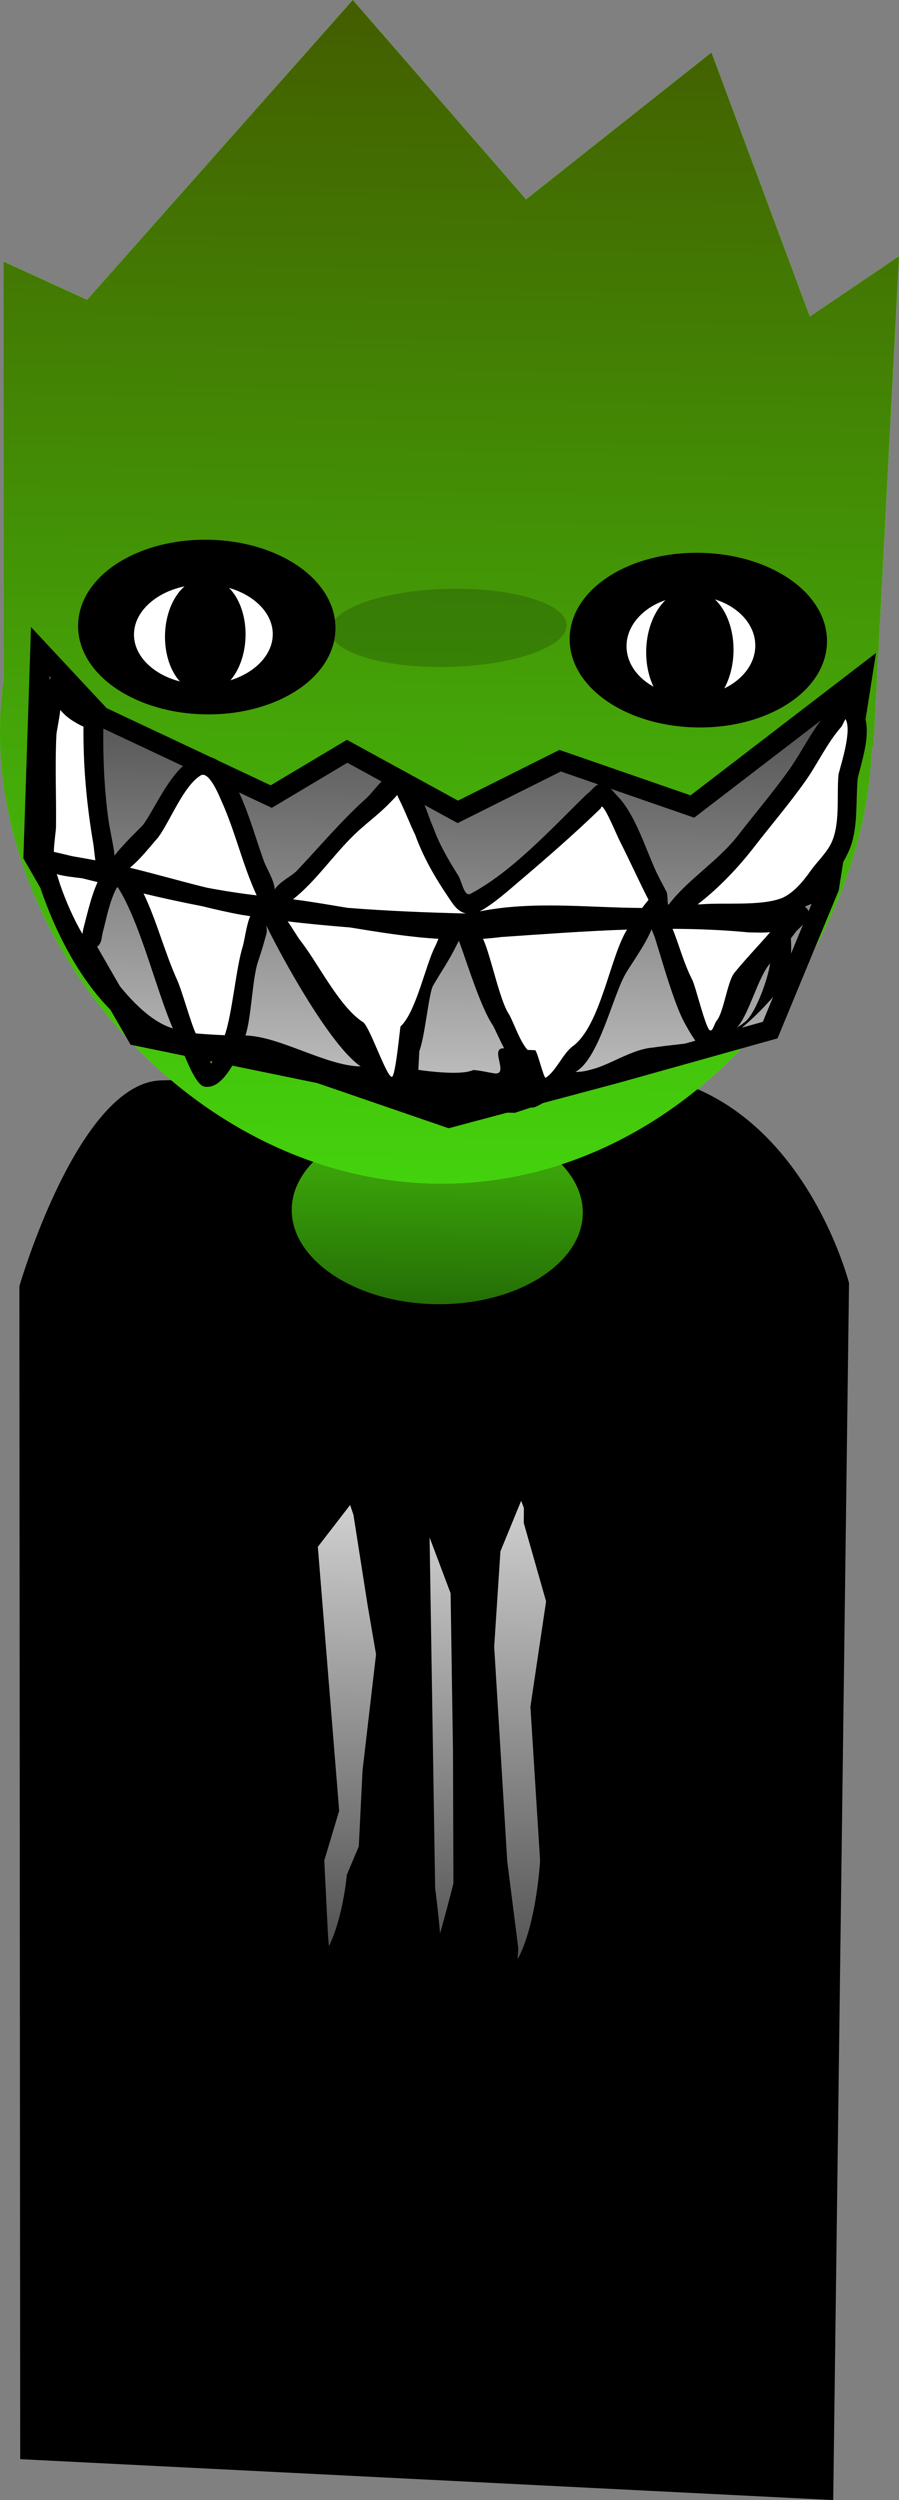 <svg version="1.1" xmlns="http://www.w3.org/2000/svg" xmlns:xlink="http://www.w3.org/1999/xlink" width="112.941" height="313.939" viewBox="0,0,112.941,313.939"><rect x="0" y="0" width="112.941" height="313.939" fill="#808080" stroke="none"/><defs><linearGradient x1="320.672" y1="177.46" x2="320.294" y2="203.287" gradientUnits="userSpaceOnUse" id="color-1"><stop offset="0" stop-color="#44bb0a"/><stop offset="1" stop-color="#236a06"/></linearGradient><linearGradient x1="323.288" y1="38.466" x2="321.113" y2="186.906" gradientUnits="userSpaceOnUse" id="color-2"><stop offset="0" stop-color="#435d00"/><stop offset="1" stop-color="#44d20d"/></linearGradient><linearGradient x1="309.289" y1="224.63" x2="308.396" y2="285.572" gradientUnits="userSpaceOnUse" id="color-3"><stop offset="0" stop-color="#d6d6d6"/><stop offset="1" stop-color="#4b4b4b"/></linearGradient><linearGradient x1="321.331" y1="226.698" x2="320.447" y2="287.025" gradientUnits="userSpaceOnUse" id="color-4"><stop offset="0" stop-color="#d6d6d6"/><stop offset="1" stop-color="#4b4b4b"/></linearGradient><linearGradient x1="331.176" y1="223.792" x2="330.228" y2="288.504" gradientUnits="userSpaceOnUse" id="color-5"><stop offset="0" stop-color="#d6d6d6"/><stop offset="1" stop-color="#4b4b4b"/></linearGradient><linearGradient x1="322.547" y1="123.721" x2="321.821" y2="173.305" gradientUnits="userSpaceOnUse" id="color-6"><stop offset="0" stop-color="#4a4a4a"/><stop offset="1" stop-color="#bbbbbb"/></linearGradient></defs><g transform="translate(-265.55,-38.269)"><g stroke-miterlimit="10"><path d="M268.089,347.073l-0.104,-147.293c0,0 7.412,-25.592 17.834,-25.845c10.35,-0.251 34.878,-0.448 56.307,-0.968c23.242,-0.563 30.086,26.418 30.086,26.418l-1.986,152.823z" fill="#000000" stroke="#000000" stroke-width="0" stroke-linecap="butt"/><path d="M340.015,190.659c-0.104,7.132 -8.934,12.785 -19.721,12.627c-10.787,-0.158 -19.447,-6.068 -19.343,-13.2c0.104,-7.132 8.934,-12.785 19.721,-12.627c10.787,0.158 19.447,6.068 19.343,13.2z" fill="url(#color-1)" stroke="#000000" stroke-width="2.5" stroke-linecap="butt"/><path d="M375.097,131.157c-0.41,28 -24.514,56.181 -54.764,55.738c-30.249,-0.443 -55.189,-29.342 -54.779,-57.342c0.41,-28 25.265,-50.339 55.514,-49.896c30.249,0.443 54.439,23.501 54.029,51.501z" fill="#53ff10" stroke="#000000" stroke-width="0" stroke-linecap="butt"/><path d="M265.984,132.295l0.001,-61.173l10.508,4.798l33.381,-37.65l21.762,25.041l23.295,-18.447l12.354,33.16l11.206,-7.576l-3.228,61.877l-15.635,-24.741l-78.69,-0.379z" fill="#53ff10" stroke="#000000" stroke-width="0" stroke-linecap="round"/><path d="M267.813,141.587l-0.553,-38.415l107.67,2.055l-2.786,37.888z" fill="#53ff10" stroke="none" stroke-width="0" stroke-linecap="butt"/><path d="M265.984,132.295l0.001,-61.173l10.508,4.798l33.381,-37.65l21.762,25.041l23.295,-18.447l12.354,33.16l11.206,-7.576l-3.228,61.877l-2.082,-3.294l-1.036,14.086l-104.331,-1.528l-0.174,-12.07z" fill="#53ff10" stroke="#000000" stroke-width="0" stroke-linecap="round"/><path d="M320.334,186.894c-30.249,-0.443 -55.189,-29.342 -54.779,-57.342c0.028,-1.936 0.174,-3.844 0.429,-5.72l0.001,-52.71l10.508,4.798l33.381,-37.65l21.762,25.041l23.295,-18.447l12.354,33.16l11.206,-7.576l-3.228,61.877l-0.185,-0.293c-0.904,27.649 -24.809,55.301 -54.743,54.863z" fill="url(#color-2)" stroke="#000000" stroke-width="0" stroke-linecap="butt"/><path d="M353.421,108.936c8.237,0.121 14.851,4.568 14.773,9.934c-0.079,5.366 -6.82,9.618 -15.057,9.498c-8.237,-0.121 -14.851,-4.568 -14.773,-9.934c0.079,-5.366 6.82,-9.618 15.057,-9.498z" fill="#000000" stroke="#000000" stroke-width="2.5" stroke-linecap="butt"/><path d="M336.739,116.753c0.066,2.708 -6.531,5.065 -14.735,5.265c-8.204,0.2 -14.908,-1.833 -14.974,-4.541c-0.066,-2.708 6.531,-5.065 14.735,-5.265c8.204,-0.2 14.908,1.833 14.974,4.541z" fill-opacity="0.184" fill="#000000" stroke="none" stroke-width="0" stroke-linecap="butt"/><path d="M306.443,117.227c-0.079,5.366 -6.82,9.618 -15.057,9.498c-8.237,-0.121 -14.851,-4.568 -14.773,-9.934c0.079,-5.366 6.82,-9.618 15.057,-9.498c8.237,0.121 14.851,4.568 14.773,9.934z" fill="#000000" stroke="#000000" stroke-width="2.5" stroke-linecap="butt"/><path d="M361.676,118.98c0.241,4.151 -3.74,7.692 -8.892,7.909c-5.151,0.217 -9.522,-2.972 -9.763,-7.123c-0.241,-4.151 3.74,-7.692 8.892,-7.909c5.151,-0.217 9.522,2.972 9.763,7.123z" fill="#ffffff" stroke="#000000" stroke-width="2.5" stroke-linecap="butt"/><path d="M301.056,117.546c0.261,4.151 -3.985,7.688 -9.484,7.9c-5.499,0.212 -10.168,-2.981 -10.429,-7.132c-0.261,-4.151 3.985,-7.688 9.484,-7.9c5.499,-0.212 10.168,2.981 10.429,7.133z" fill="#ffffff" stroke="#000000" stroke-width="2.5" stroke-linecap="butt"/><path d="M304.812,231.326l5.163,-6.686l1.196,3.549l1.793,11.434l1.091,6.358l-1.714,14.72l-0.477,9.698l-1.518,3.603c0,0 -0.734,8.102 -3.81,11.447c-0.808,0.879 -1.059,-4.711 -1.059,-4.711l-0.446,-9.008l1.865,-6.209l-2.783,-34.413z" fill="url(#color-3)" stroke="#000000" stroke-width="2.5" stroke-linecap="round"/><path d="M319.204,226.943l4.201,11.161l0.304,20.063l0.053,16.761c0,0 -1.522,6.09 -2.551,9.199c-0.089,0.267 -1.183,2.979 -1.51,2.885c-0.11,-0.032 0.035,-2.368 0.038,-2.594c0.042,-2.878 -0.771,-8.966 -0.771,-8.966l-0.773,-48.8z" fill="url(#color-4)" stroke="#000000" stroke-width="2.5" stroke-linecap="round"/><path d="M331.47,224.386l1.147,3.017l-0.014,1.945l2.828,9.926l-1.989,13.369l1.212,19.28c0,0 -0.514,9.842 -3.701,14.116c-0.201,0.269 -0.741,2.443 -0.744,2.444c-0.21,0.095 -0.467,-0.184 -0.573,-0.377c-0.572,-1.041 -0.23,-5.156 -0.23,-5.156l-1.377,-10.842l-1.647,-27.076l0.803,-12.247l3.692,-8.997z" fill="url(#color-5)" stroke="#000000" stroke-width="2.5" stroke-linecap="round"/><path d="M295.148,117.712c0.074,3.315 -1.57,6.166 -3.674,6.369c-2.104,0.203 -3.869,-2.32 -3.944,-5.634c-0.074,-3.315 1.57,-6.166 3.674,-6.369c2.104,-0.203 3.869,2.32 3.944,5.634z" fill="#000000" stroke="#000000" stroke-width="2.5" stroke-linecap="butt"/><path d="M356.45,119.62c0.084,3.598 -1.744,6.692 -4.082,6.911c-2.338,0.219 -4.302,-2.519 -4.386,-6.117c-0.084,-3.598 1.744,-6.692 4.082,-6.911c2.338,-0.219 4.302,2.519 4.386,6.117z" fill="#000000" stroke="#000000" stroke-width="2.5" stroke-linecap="butt"/><path d="M269.747,145.737l0.848,-25.662l7.599,8.144l21.432,10.08l9.534,-5.688l13.907,7.607l12.853,-6.427l16.612,5.756l21.347,-16.384l-4.169,26.559l-7.403,17.898l-19.471,5.447l-20.877,5.575l-16.216,-5.573l-22.99,-4.724z" fill="url(#color-6)" stroke="#000000" stroke-width="2.5" stroke-linecap="round"/><path d="M369.29,149.712l-9.506,3.799l-61.426,-0.27l-28.393,-7.977" fill="none" stroke="#000000" stroke-width="2.5" stroke-linecap="round"/><path d="M363.297,162.73c-4.373,5.21 -9.106,8.614 -15.364,9.56c-4.896,0.376 -5.916,2.557 -10.921,2.395c-0.609,0.202 -4.035,2.943 -4.726,2.65c-0.019,-0.008 -2.061,0.686 -2.08,0.677c-4.393,-0.207 -2.57,1.113 -6.833,0.48c-7.491,-0.79 -20.404,-7.536 -27.89,-7.727c-0.785,1.405 -2.221,4.3 -4.239,3.958c-0.964,-0.163 -2.034,-2.72 -2.721,-4.43c-9.067,-1.858 -14.811,-11.662 -17.769,-20.143l-0.342,-1.076c0,0 -0.37,-1.168 0.779,-1.558c-0.4,-0.221 -0.729,-0.489 -0.955,-0.818c-0.54,-0.786 -0.146,-3.615 -0.132,-4.603c0.07,-4.778 -0.263,-9.636 0.453,-14.357c0.208,-1.374 0.346,-4.949 2.772,-4.719c0.816,0.077 0.958,1.332 1.386,2.031c0.802,1.311 1.664,2.049 3.165,2.597c0,0 1.168,0.444 0.724,1.613c-0.022,0.058 -0.046,0.113 -0.072,0.163c0.002,0.036 0.002,0.057 0.002,0.057c-0.06,3.744 0.105,7.761 0.606,11.48c0.183,1.363 0.505,2.72 0.723,4.078c0.028,0.172 0.054,0.429 0.063,0.692c0.96,-1.322 3.25,-3.483 3.595,-3.874c1.89,-2.563 4.647,-9.775 8.63,-8.466c1.846,0.607 2.763,2.935 3.465,4.467c1.264,2.759 2.042,5.631 3.067,8.491c0.333,0.929 1.324,2.464 1.38,3.612c0.568,-0.949 2.131,-1.663 2.81,-2.381c2.917,-3.086 5.531,-6.22 8.712,-9.081c0.866,-0.779 2.887,-3.719 4.155,-3.576c2.047,0.232 3.51,5.743 4.244,7.266c0.776,2.166 1.907,4.067 3.124,6.01c0.492,0.786 0.744,2.734 1.563,2.3c5.29,-2.799 10.311,-8.334 14.609,-12.508c0.616,-0.428 1.1,-1.341 1.848,-1.284c0.857,0.065 1.44,0.961 2.037,1.579c2.173,2.251 3.475,6.508 4.762,9.319c0.412,0.899 0.9,1.762 1.351,2.642c0.241,0.47 0.021,1.97 0.34,1.549c2.356,-3.111 6.183,-5.413 8.687,-8.667c2.117,-2.738 4.4,-5.405 6.395,-8.218c1.674,-2.361 2.814,-4.923 4.749,-7.118l0.11,-0.437c0,0 0.051,-0.122 0.159,-0.27c-0.073,-0.234 -0.071,-0.524 0.084,-0.872c0.509,-1.142 1.651,-0.632 1.651,-0.632l0.827,0.369c3.534,2.001 1.872,6.619 1.033,10.002c-0.255,2.644 0.01,5.5 -0.721,8.077c-0.701,2.47 -3.292,6.069 -5.914,8.088c0.05,0.04 0.1,0.086 0.15,0.138l-0,0c0.871,0.897 -0.026,1.768 -0.026,1.768l-0.16,0.155c-0.349,0.337 -0.698,0.674 -1.048,1.011c-0.223,0.303 -0.451,0.604 -0.684,0.904c0.155,2.325 -0.101,4.831 -1.616,6.635zM272.796,148.319l0.32,1.011c0.754,2.183 1.665,4.262 2.774,6.157l0.125,-0.672c0.509,-1.915 0.936,-3.934 1.76,-5.74c-0.642,-0.159 -1.283,-0.317 -1.923,-0.474c-1.019,-0.115 -2.157,-0.254 -3.163,-0.518c0.075,0.134 0.107,0.236 0.107,0.236zM318.107,172.615c1.365,0.202 5.398,0.691 6.825,0.042c0.24,-0.109 2.516,0.379 2.749,0.404c1.905,0.206 -0.725,-3.276 1.201,-3.153c-0.573,-1.084 -1.055,-2.231 -1.432,-2.915c-1.44,-2.094 -3.145,-7.54 -4.01,-9.94c-0.059,-0.164 -0.154,-0.403 -0.236,-0.647c-0.108,0.207 -0.227,0.409 -0.3,0.561c-0.865,1.793 -1.949,3.354 -2.951,5.077c-0.539,0.928 -1.031,6.549 -1.752,8.287c-0.142,0.343 -0.123,-1.776 -0.302,-1.577c0.135,0.013 0.27,0.027 0.405,0.042zM347.65,169.806c1.838,-0.28 3.64,-0.401 5.376,-0.694c-0.637,-0.852 -1.314,-2.097 -1.514,-2.47c-1.323,-2.46 -2.819,-7.887 -3.662,-10.545c-0.124,-0.39 -0.306,-0.766 -0.445,-1.133c-0.756,1.928 -2.728,4.606 -3.317,5.672c-1.657,3 -3.323,10.653 -6.259,12.241c3.429,0.003 6.46,-2.819 9.821,-3.072zM359.171,166.564c1.344,-1.093 2.892,-5.487 3.131,-7.329c-1.543,1.757 -2.624,6.368 -4.169,8.077c0.351,-0.222 0.698,-0.47 1.039,-0.748zM359.51,155.388c-3.14,-0.306 -6.282,-0.437 -9.424,-0.452c0.835,2.07 1.415,4.287 2.495,6.385c0.38,0.737 1.596,5.845 2.133,6.256c0.39,0.299 0.564,-0.806 0.882,-1.181c0.879,-1.037 1.295,-4.902 2.158,-5.967c1.42,-1.752 3.036,-3.361 4.508,-5.073c-0.707,0.095 -2.327,0.039 -2.752,0.033zM328.534,155.966c-0.755,0.095 -1.509,0.166 -2.261,0.215c0.987,2.077 2.085,7.75 3.302,9.494c0.591,1.068 1.354,3.419 2.287,4.39c0.3,0.012 0.599,0.024 0.899,0.035c0.236,-0.215 0.476,-0.512 0.708,-0.655c1.289,-0.79 2.669,-1.201 3.889,-2.094c3.532,-2.583 4.783,-8.925 6.925,-12.324c-5.253,0.178 -10.504,0.581 -15.75,0.939zM299.061,154.6c-0.101,-0.206 0.046,0.461 0.007,0.687c-0.073,0.427 -0.222,0.837 -0.333,1.255c-0.243,0.914 -0.56,1.808 -0.84,2.712c-0.645,2.08 -0.8,7.006 -1.512,9.046c4.303,0.09 10.161,3.831 14.477,3.882c-3.827,-2.617 -9.783,-13.469 -11.799,-17.583zM278.431,155.458l-0.15,0.845c0,0 -0.192,1.059 -1.202,1.033c2.364,3.341 6.024,8.812 10.184,10.071c-2.104,-4.873 -4.102,-13.297 -6.892,-17.689c-0.042,-0.01 -0.084,-0.021 -0.126,-0.031c-0.937,1.728 -1.311,3.876 -1.814,5.77zM295.814,153.172c-1.655,-0.301 -3.29,-0.668 -4.914,-1.067c-2.431,-0.47 -4.858,-1.017 -7.277,-1.595c1.669,3.475 2.646,7.329 4.243,10.854c0.561,1.238 1.68,5.382 2.283,6.621c1.204,0.105 2.411,0.179 3.618,0.232c0.951,-2.733 1.369,-8.333 2.231,-11.108c0.233,-0.751 0.473,-2.741 0.949,-3.765c-0.378,-0.056 -0.756,-0.114 -1.133,-0.173zM292.059,171.871c0.169,-0.325 0.416,-0.786 0.646,-1.211c-0.418,-0.021 -0.836,-0.046 -1.253,-0.073c0.184,0.349 0.536,0.898 0.608,1.284zM273.142,127.47c-0.001,-0.001 -0.001,-0.002 -0.002,-0.003c-0.155,1.27 -0.464,2.74 -0.481,3.068c-0.198,3.846 0.003,7.742 -0.053,11.599c-0.005,0.327 -0.29,2.399 -0.273,3.058c0.772,0.178 1.545,0.36 2.32,0.547c0.957,0.165 1.912,0.335 2.865,0.516c-0.128,-0.847 -0.188,-1.656 -0.259,-2.071c-0.827,-4.805 -1.281,-9.721 -1.225,-14.608c-1.083,-0.508 -2.166,-1.188 -2.891,-2.106zM293.343,138.898c-0.195,-0.43 -1.517,-3.87 -2.599,-3.2c-2.165,1.34 -3.76,5.668 -5.278,7.729c-1.114,1.263 -2.219,2.695 -3.549,3.783c3.204,0.778 6.374,1.692 9.588,2.476c2.082,0.398 4.168,0.736 6.253,0.982c-1.757,-3.802 -2.682,-7.948 -4.415,-11.771zM353.8,151.777c2.842,-0.218 7.114,0.215 9.778,-0.713c1.508,-0.525 2.845,-2.153 3.718,-3.4c0.769,-1.097 1.87,-2.129 2.512,-3.299c1.334,-2.432 0.776,-6.161 1.042,-8.833c0.319,-1.306 1.742,-5.563 0.88,-6.929l-0.407,0.845c-1.876,2.121 -2.968,4.632 -4.592,6.921c-2.014,2.838 -4.313,5.528 -6.448,8.29c-2.042,2.631 -4.454,5.162 -7.111,7.207c0.209,-0.028 0.418,-0.058 0.628,-0.09zM303.377,156.465c2.166,2.747 4.777,8.144 7.73,10.068c0.81,0.32 2.288,1.727 3.008,1.811c0.475,0.056 1.658,-1.163 1.718,-1.219c1.952,-1.798 3.123,-7.658 4.343,-10.023c0.108,-0.209 0.244,-0.54 0.404,-0.925c-3.71,-0.218 -7.392,-0.801 -11.072,-1.401c-2.602,-0.21 -5.199,-0.471 -7.778,-0.785c0.653,0.925 1.245,1.965 1.646,2.473zM346.979,151.242c-1.235,-2.402 -2.36,-4.89 -3.596,-7.312c-0.462,-0.905 -2.224,-5.27 -2.36,-4.144c-3.297,3.202 -6.779,6.236 -10.276,9.2c-0.945,0.801 -3.303,2.917 -4.899,3.702c6.771,-1.346 13.539,-0.464 20.325,-0.431c0.258,-0.342 0.526,-0.68 0.807,-1.015zM321.769,150.814c-1.612,-2.389 -3.116,-4.941 -4.09,-7.658c-0.649,-1.347 -1.156,-2.718 -1.803,-4.062c-0.11,-0.229 -0.307,-0.609 -0.443,-0.951c-0.288,0.377 -0.744,0.808 -0.993,1.067c-1.353,1.405 -2.944,2.55 -4.339,3.904c-2.73,2.651 -4.81,5.771 -7.693,8.061c2.272,0.294 4.542,0.672 6.812,1.05c4.949,0.393 9.919,0.607 14.83,0.727c-1.107,-0.241 -1.664,-1.223 -2.282,-2.137z" fill="#000000" stroke="none" stroke-width="0.5" stroke-linecap="butt"/><path d="M272.661,148.042c1.005,0.264 2.181,0.395 3.201,0.511c0.64,0.157 1.305,0.328 1.947,0.487c-0.823,1.806 -1.272,3.91 -1.781,5.825l-0.129,0.673c-1.109,-1.895 -2.061,-4.061 -2.815,-6.244l-0.316,-1.014c0,0 -0.032,-0.102 -0.107,-0.236z" fill="#ffffff" stroke="none" stroke-width="0.5" stroke-linecap="butt"/><path d="M296.989,153.317c-0.476,1.023 -0.708,3.035 -0.941,3.786c-0.862,2.775 -1.31,8.428 -2.262,11.161c-1.208,-0.053 -2.437,-0.124 -3.641,-0.229c-0.602,-1.239 -1.746,-5.391 -2.307,-6.629c-1.597,-3.526 -2.579,-7.458 -4.248,-10.933c2.419,0.578 4.885,1.113 7.316,1.582c1.625,0.399 3.292,0.784 4.946,1.085c0.377,0.059 0.758,0.121 1.137,0.177z" fill="#ffffff" stroke="none" stroke-width="0.5" stroke-linecap="butt"/><path d="M301.689,153.966c2.579,0.314 5.203,0.553 7.805,0.763c3.681,0.6 7.425,1.213 11.134,1.431c-0.161,0.385 -0.295,0.719 -0.403,0.928c-1.22,2.365 -2.404,8.276 -4.357,10.074c-0.061,0.056 -0.625,6.389 -1.1,6.333c-0.721,-0.085 -2.858,-6.592 -3.668,-6.912c-2.953,-1.925 -5.604,-7.391 -7.769,-10.137c-0.401,-0.508 -0.989,-1.555 -1.642,-2.48z" fill="#ffffff" stroke="none" stroke-width="0.5" stroke-linecap="butt"/><path d="M344.326,155c-2.142,3.399 -3.305,12.081 -6.837,14.663c-1.22,0.893 -2.102,3.152 -3.391,3.943c-0.232,0.142 -1.122,-3.676 -1.358,-3.461c-0.3,-0.011 -0.605,-0.025 -0.904,-0.037c-0.933,-0.971 -1.717,-3.351 -2.308,-4.419c-1.217,-1.744 -2.311,-7.454 -3.298,-9.531c0.752,-0.049 1.509,-0.126 2.265,-0.222c5.246,-0.358 10.579,-0.759 15.832,-0.936z" fill="#ffffff" stroke="none" stroke-width="0.5" stroke-linecap="butt"/><path d="M362.302,155.325c-1.473,1.712 -3.082,3.366 -4.501,5.118c-0.863,1.065 -1.34,4.962 -2.219,5.999c-0.318,0.375 -0.497,1.479 -0.887,1.18c-0.536,-0.411 -1.781,-5.546 -2.16,-6.283c-1.081,-2.098 -1.652,-4.366 -2.488,-6.436c3.142,0.015 6.352,0.138 9.493,0.444c0.425,0.006 2.055,0.072 2.762,-0.023z" fill="#ffffff" stroke="none" stroke-width="0.5" stroke-linecap="butt"/><path d="M353.204,151.828c2.658,-2.045 5.061,-4.582 7.103,-7.212c2.135,-2.762 4.375,-5.373 6.388,-8.211c1.624,-2.289 2.722,-4.796 4.597,-6.917l0.469,-0.924c0.861,1.365 -0.549,5.637 -0.868,6.943c-0.266,2.672 0.292,6.451 -1.042,8.883c-0.642,1.17 -1.76,2.219 -2.528,3.316c-0.874,1.247 -2.233,2.882 -3.741,3.407c-2.664,0.928 -6.971,0.485 -9.813,0.703c-0.209,0.032 -0.357,-0.017 -0.566,0.011z" fill="#ffffff" stroke="none" stroke-width="0.5" stroke-linecap="butt"/><path d="M346.214,152.284c-6.786,-0.033 -13.639,-0.916 -20.41,0.43c1.595,-0.786 3.951,-2.905 4.896,-3.706c3.497,-2.964 7.053,-6.061 10.35,-9.262c0.135,-1.126 1.916,3.264 2.379,4.169c1.237,2.422 2.359,4.947 3.594,7.349c-0.28,0.334 -0.551,0.678 -0.809,1.02z" fill="#ffffff" stroke="none" stroke-width="0.5" stroke-linecap="butt"/><path d="M324.091,152.98c-4.911,-0.12 -9.948,-0.32 -14.897,-0.713c-2.271,-0.377 -4.558,-0.776 -6.831,-1.069c2.883,-2.29 4.967,-5.462 7.697,-8.113c1.395,-1.355 3.035,-2.519 4.388,-3.924c0.249,-0.259 0.71,-0.689 0.998,-1.066c0.136,0.342 0.338,0.723 0.448,0.952c0.646,1.345 1.18,2.739 1.829,4.085c0.974,2.717 2.475,5.32 4.088,7.708c0.617,0.914 1.174,1.899 2.28,2.139z" fill="#ffffff" stroke="none" stroke-width="0.5" stroke-linecap="butt"/><path d="M297.794,150.703c-2.085,-0.246 -4.194,-0.57 -6.277,-0.969c-3.213,-0.784 -6.439,-1.723 -9.644,-2.502c1.33,-1.088 2.43,-2.538 3.544,-3.802c1.518,-2.061 3.168,-6.443 5.333,-7.783c1.082,-0.67 2.43,2.781 2.625,3.211c1.733,3.822 2.662,8.042 4.419,11.844z" fill="#ffffff" stroke="none" stroke-width="0.5" stroke-linecap="butt"/><path d="M276.039,129.526c-0.057,4.887 0.406,9.901 1.232,14.705c0.071,0.415 0.13,1.225 0.258,2.072c-0.954,-0.181 -1.923,-0.35 -2.88,-0.515c-0.775,-0.187 -1.561,-0.372 -2.333,-0.549c-0.017,-0.659 0.263,-2.734 0.268,-3.06c0.056,-3.857 -0.141,-7.845 0.057,-11.691c0.017,-0.328 0.334,-1.8 0.489,-3.071c0.001,0.001 0.002,0.002 0.002,0.003c0.725,0.918 1.825,1.597 2.908,2.105z" fill="#ffffff" stroke="none" stroke-width="0.5" stroke-linecap="butt"/></g></g></svg>